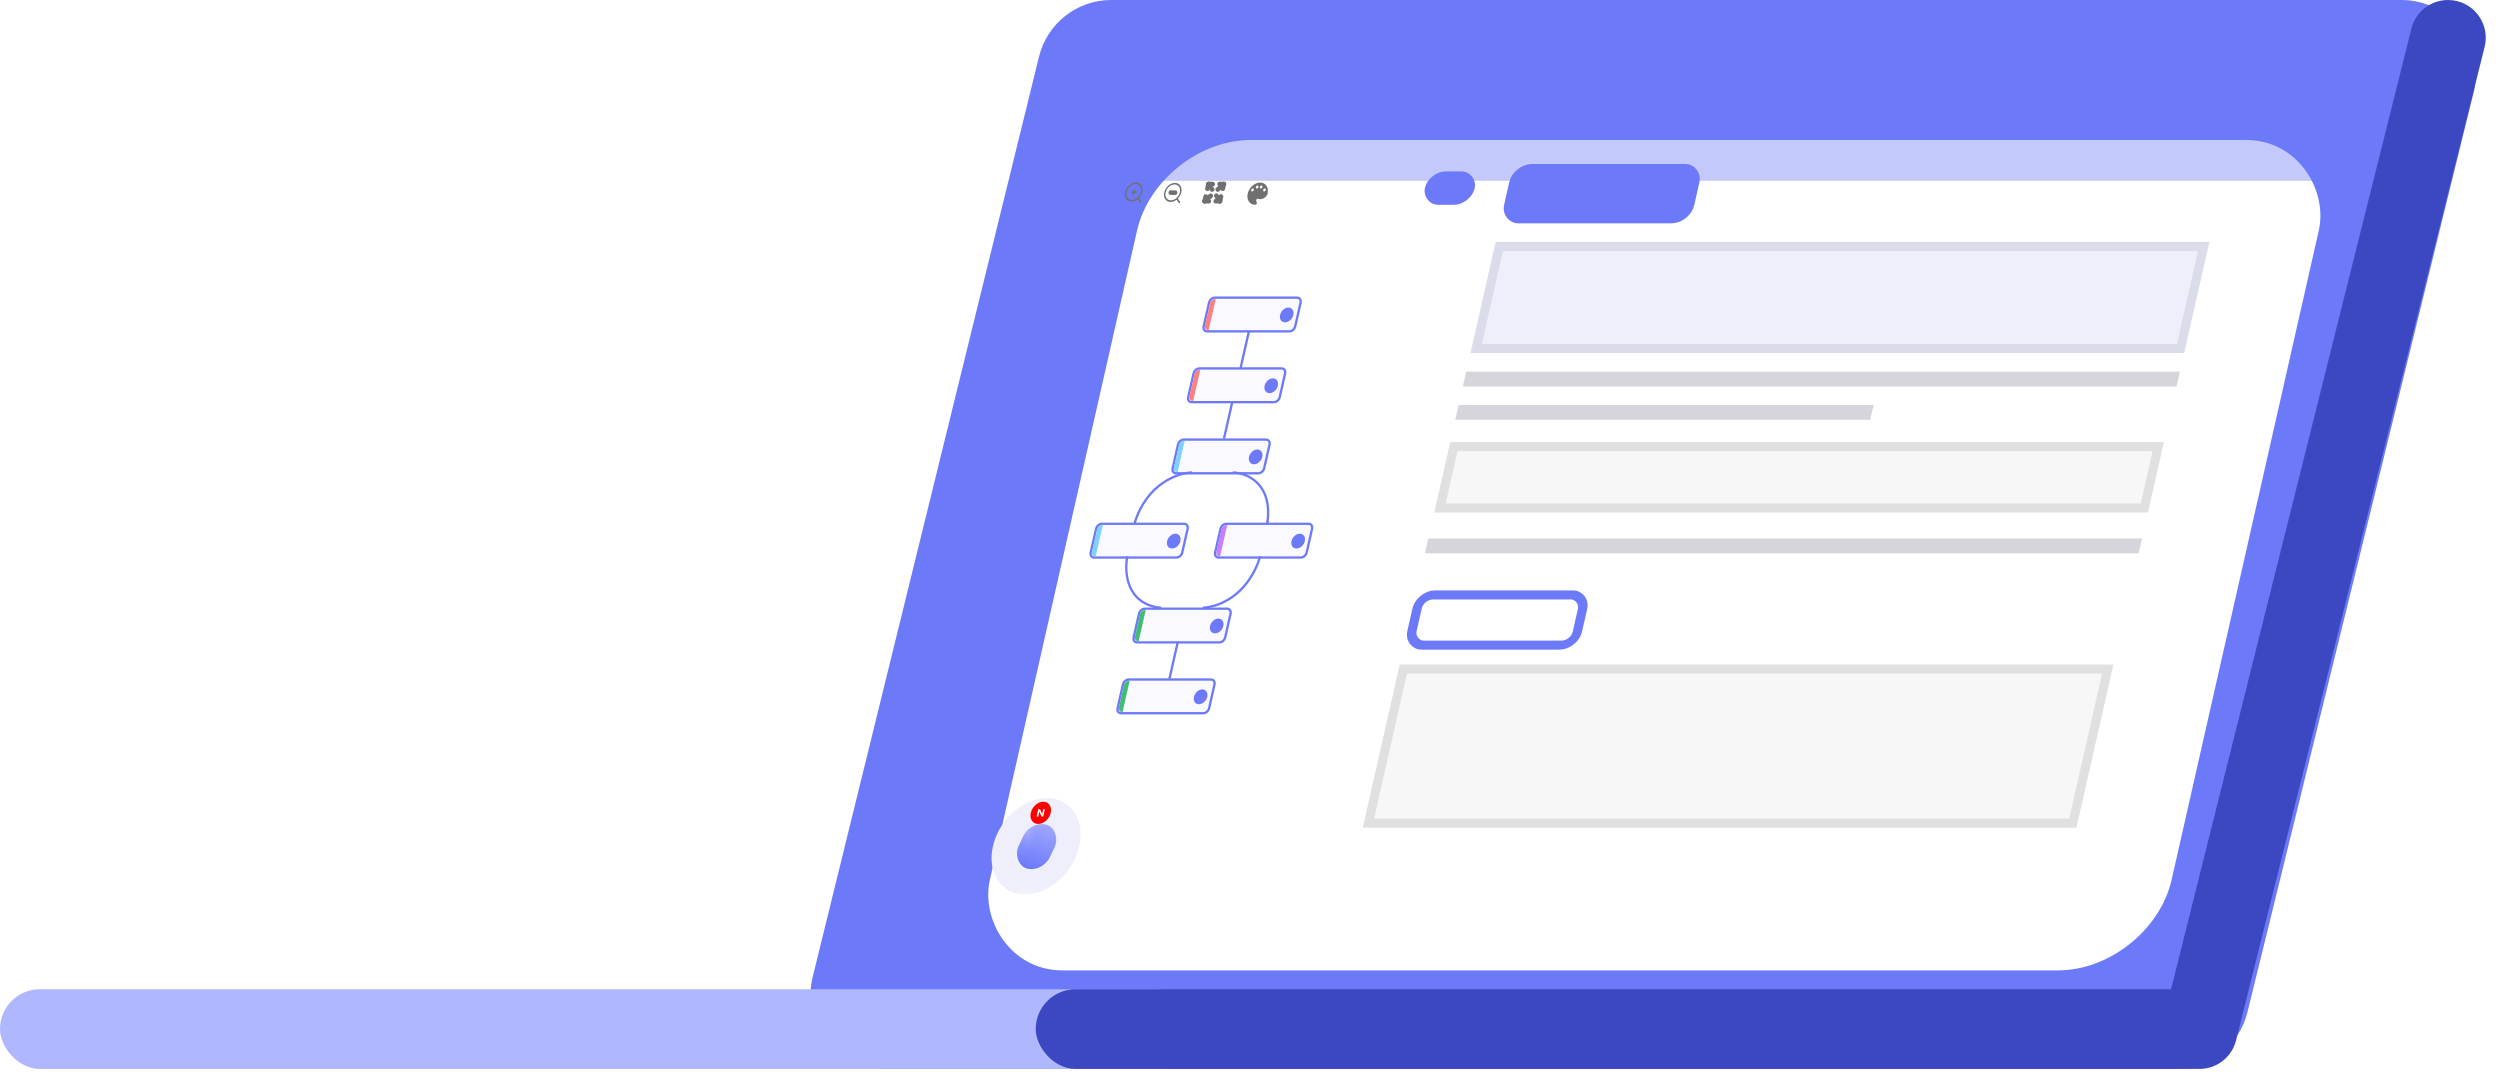 <svg width="269" height="116" viewBox="0 0 269 116" fill="none" xmlns="http://www.w3.org/2000/svg">
<path d="M111.8 6.09C112.679 2.514 115.886 0 119.568 0L258.403 0C263.595 0 267.411 4.869 266.172 9.91L241.821 108.926C240.942 112.502 237.735 115.016 234.053 115.016H95.218C90.026 115.016 86.209 110.147 87.449 105.105L111.8 6.09Z" fill="#6C79F9"/>
<path d="M259.468 3.075C259.92 1.268 261.544 0 263.407 0V0C266.049 0 267.987 2.483 267.346 5.046L240.601 111.941C240.149 113.748 238.525 115.016 236.662 115.016V115.016C234.02 115.016 232.082 112.533 232.723 109.97L259.468 3.075Z" fill="#3B48C2"/>
<rect y="106.443" width="128.589" height="8.573" rx="4.286" fill="#AFB7FF"/>
<rect x="111.444" y="106.443" width="128.589" height="8.573" rx="4.286" fill="#3B48C2"/>
<g filter="url(#filter0_b_432_524)">
<g filter="url(#filter1_d_432_524)">
<rect width="127.156" height="91.637" rx="10" transform="matrix(1 0 -0.221 0.975 119.553 10.066)" fill="white"/>
<path opacity="0.4" d="M118.557 14.455C119.107 12.031 121.567 10.066 124.053 10.066H242.209C244.694 10.066 246.263 12.031 245.713 14.455V14.455H118.557V14.455Z" fill="#6C79F9"/>
</g>
<path d="M234.559 39.987H157.765L157.403 41.583H234.197L234.559 39.987Z" fill="#D5D5DB"/>
<path d="M201.598 43.578H156.95L156.588 45.173H201.235L201.598 43.578Z" fill="#D5D5DB"/>
<path d="M230.483 57.94H153.69L153.327 59.535H230.121L230.483 57.94Z" fill="#D5D5DB"/>
<path d="M126.974 21.715L126.74 21.365C126.922 21.181 127.051 20.948 127.107 20.702C127.169 20.429 127.133 20.171 127.003 19.977C126.736 19.577 126.153 19.577 125.703 19.977C125.486 20.171 125.333 20.429 125.27 20.704C125.208 20.979 125.245 21.235 125.375 21.43C125.505 21.625 125.71 21.73 125.956 21.73C126.177 21.73 126.402 21.645 126.605 21.488L126.839 21.838C126.85 21.855 126.868 21.864 126.886 21.864C126.905 21.864 126.928 21.855 126.946 21.838C126.983 21.802 126.995 21.748 126.974 21.715ZM125.994 21.558C125.789 21.558 125.617 21.469 125.51 21.307C125.401 21.145 125.37 20.931 125.422 20.702C125.474 20.474 125.602 20.258 125.784 20.098C126.158 19.765 126.644 19.765 126.867 20.098C126.975 20.26 127.006 20.474 126.954 20.702C126.909 20.902 126.802 21.088 126.656 21.24C126.634 21.263 126.615 21.287 126.592 21.307C126.569 21.328 126.544 21.343 126.52 21.362C126.357 21.488 126.173 21.558 125.994 21.558Z" fill="#707070"/>
<path d="M126.435 20.727H125.976" stroke="#707070" stroke-width="0.5" stroke-linecap="round"/>
<path d="M122.776 21.671L122.54 21.317C122.936 20.914 123.059 20.311 122.806 19.932C122.538 19.532 121.956 19.532 121.506 19.932C121.057 20.332 120.909 20.982 121.176 21.384C121.305 21.577 121.512 21.684 121.758 21.684C121.978 21.684 122.204 21.599 122.406 21.442L122.64 21.792C122.652 21.809 122.67 21.818 122.688 21.818C122.706 21.818 122.73 21.809 122.747 21.792C122.787 21.758 122.799 21.705 122.776 21.671ZM121.798 21.514C121.593 21.514 121.421 21.425 121.314 21.262C121.091 20.93 121.215 20.386 121.588 20.053C121.776 19.886 121.991 19.804 122.186 19.804C122.382 19.804 122.559 19.888 122.671 20.053C122.88 20.366 122.781 20.861 122.46 21.196C122.439 21.218 122.419 21.242 122.396 21.262C122.373 21.283 122.349 21.298 122.324 21.317C122.16 21.444 121.977 21.514 121.798 21.514Z" fill="#707070"/>
<path d="M122.257 20.597H122.104L122.143 20.426C122.154 20.378 122.129 20.341 122.086 20.341C122.043 20.341 122.001 20.378 121.99 20.426L121.951 20.597H121.798C121.755 20.597 121.713 20.635 121.702 20.682C121.692 20.73 121.717 20.768 121.759 20.768H121.912L121.874 20.939C121.863 20.986 121.888 21.024 121.931 21.024C121.973 21.024 122.016 20.986 122.027 20.939L122.065 20.768H122.218C122.261 20.768 122.303 20.73 122.314 20.682C122.325 20.635 122.3 20.597 122.257 20.597Z" fill="#707070"/>
<path d="M130.486 19.807H130.262H130.037" stroke="#707070" stroke-width="0.5" stroke-linecap="round"/>
<path d="M129.923 20.308L129.98 20.058L130.037 19.807" stroke="#707070" stroke-width="0.5" stroke-linecap="round"/>
<path d="M130.428 20.392L130.238 20.108L130.037 19.807" stroke="#707070" stroke-width="0.5" stroke-linecap="round"/>
<path d="M129.734 21.144L129.677 21.395L129.62 21.646" stroke="#707070" stroke-width="0.5" stroke-linecap="round"/>
<path d="M130.069 21.646H129.844H129.62" stroke="#707070" stroke-width="0.5" stroke-linecap="round"/>
<path d="M130.277 21.061L129.939 21.361L129.62 21.646" stroke="#707070" stroke-width="0.5" stroke-linecap="round"/>
<path d="M130.817 21.646H131.042H131.266" stroke="#707070" stroke-width="0.5" stroke-linecap="round"/>
<path d="M131.38 21.144L131.323 21.395L131.266 21.646" stroke="#707070" stroke-width="0.5" stroke-linecap="round"/>
<path d="M130.875 21.061L131.076 21.361L131.266 21.646" stroke="#707070" stroke-width="0.5" stroke-linecap="round"/>
<path d="M131.57 20.308L131.627 20.058L131.684 19.807" stroke="#707070" stroke-width="0.5" stroke-linecap="round"/>
<path d="M131.235 19.807H131.46H131.684" stroke="#707070" stroke-width="0.5" stroke-linecap="round"/>
<path d="M131.027 20.392L131.365 20.091L131.684 19.807" stroke="#707070" stroke-width="0.5" stroke-linecap="round"/>
<path fill-rule="evenodd" clip-rule="evenodd" d="M136.396 20.837C136.317 21.184 135.804 21.555 135.412 21.396C135.216 21.316 135.09 21.555 135.201 21.715C135.303 21.875 135.199 22.034 135.053 22.034C134.461 22.034 134.103 21.498 134.253 20.837C134.403 20.177 135.004 19.641 135.596 19.641C136.188 19.641 136.546 20.177 136.396 20.837ZM135.416 20.119C135.396 20.207 135.316 20.279 135.237 20.279C135.158 20.279 135.11 20.207 135.131 20.119C135.151 20.031 135.231 19.96 135.31 19.96C135.389 19.96 135.436 20.031 135.416 20.119ZM134.736 20.598C134.815 20.598 134.895 20.527 134.915 20.438C134.935 20.35 134.887 20.279 134.809 20.279C134.73 20.279 134.649 20.35 134.629 20.438C134.609 20.527 134.657 20.598 134.736 20.598ZM135.845 20.119C135.825 20.207 135.744 20.279 135.665 20.279C135.587 20.279 135.539 20.207 135.559 20.119C135.579 20.031 135.659 19.96 135.738 19.96C135.817 19.96 135.865 20.031 135.845 20.119ZM136.022 20.598C136.101 20.598 136.181 20.527 136.201 20.438C136.221 20.35 136.173 20.279 136.094 20.279C136.015 20.279 135.935 20.35 135.915 20.438C135.895 20.527 135.943 20.598 136.022 20.598Z" fill="#707070"/>
<g filter="url(#filter2_d_432_524)">
<ellipse rx="4.643" ry="5.318" transform="matrix(1 0 -0.221 0.975 109.48 89.058)" fill="#EEEFFA"/>
<rect width="3.826" height="4.93" rx="1.913" transform="matrix(0.891 0.286 -0.443 0.95 108.929 86.205)" fill="url(#paint0_linear_432_524)"/>
<g filter="url(#filter3_i_432_524)">
<mask id="mask0_432_524" style="mask-type:alpha" maskUnits="userSpaceOnUse" x="107" y="90" width="4" height="2">
<path d="M107.498 90.496C107.569 90.344 107.742 90.258 107.885 90.304L110.537 91.155L110.28 91.706L107.628 90.855C107.485 90.809 107.427 90.648 107.498 90.496V90.496Z" fill="white"/>
</mask>
<g mask="url(#mask0_432_524)">
<rect width="3.826" height="4.495" rx="1.913" transform="matrix(0.891 0.286 -0.443 0.95 108.736 86.618)" fill="white"/>
</g>
</g>
<mask id="mask1_432_524" style="mask-type:alpha" maskUnits="userSpaceOnUse" x="106" y="86" width="4" height="6">
<rect width="0.559" height="4.93" transform="matrix(0.891 0.286 -0.443 0.95 108.928 86.205)" fill="url(#paint1_linear_432_524)"/>
</mask>
<g mask="url(#mask1_432_524)">
<rect width="3.826" height="4.93" rx="1.913" transform="matrix(0.891 0.286 -0.443 0.95 108.928 86.205)" fill="url(#paint2_linear_432_524)"/>
</g>
</g>
<ellipse rx="1.072" ry="1.227" transform="matrix(1 0 -0.221 0.975 111.985 87.461)" fill="#FF0000"/>
<path d="M112.433 87.062L112.252 87.86H112.071L111.84 87.326L111.718 87.86H111.538L111.719 87.062H111.9L112.131 87.598L112.253 87.062H112.433Z" fill="white"/>
<rect x="0.389" y="0.488" width="19.464" height="5.545" rx="1.5" transform="matrix(1 0 -0.221 0.975 162.946 17.659)" fill="#6C79F9"/>
<rect x="0.389" y="0.488" width="19.464" height="5.545" rx="1.5" transform="matrix(1 0 -0.221 0.975 162.946 17.659)" stroke="#6C79F9"/>
<rect x="0.389" y="0.488" width="17.812" height="5.545" rx="1.5" transform="matrix(1 0 -0.221 0.975 152.53 63.536)" stroke="#6C79F9"/>
<rect x="0.389" y="0.488" width="75.794" height="11.273" transform="matrix(1 0 -0.221 0.975 161.043 26.037)" fill="#EEEFFA" stroke="#DBDCEA"/>
<rect x="0.389" y="0.488" width="75.794" height="6.773" transform="matrix(1 0 -0.221 0.975 156.153 47.579)" fill="#F7F7F7" stroke="#E0E0E0"/>
<rect x="0.389" y="0.488" width="75.794" height="17" transform="matrix(1 0 -0.221 0.975 150.719 71.516)" fill="#F7F7F7" stroke="#E0E0E0"/>
<rect width="5.358" height="3.682" rx="1.841" transform="matrix(1 0 -0.221 0.975 153.727 18.444)" fill="#6C79F9"/>
<path d="M139.567 32.026H130.716C130.423 32.026 130.157 32.287 130.093 32.571L129.516 35.11C129.452 35.393 129.599 35.655 129.892 35.655H138.743C139.035 35.655 139.301 35.393 139.366 35.11L139.942 32.571C140.006 32.287 139.859 32.026 139.567 32.026Z" fill="#F9F9FF" stroke="#6C79F9" stroke-width="0.25"/>
<path d="M138.269 34.685C138.663 34.685 139.064 34.328 139.164 33.887C139.264 33.447 139.025 33.09 138.631 33.09C138.237 33.09 137.836 33.447 137.736 33.887C137.636 34.328 137.875 34.685 138.269 34.685Z" fill="#6C79F9"/>
<path d="M130.202 32.64C130.264 32.368 130.54 32.148 130.819 32.148V32.148L130.051 35.533V35.533C129.772 35.533 129.595 35.313 129.657 35.041L130.202 32.64Z" fill="#FF7E7E"/>
<path d="M137.901 39.643H129.05C128.757 39.643 128.491 39.905 128.427 40.188L127.851 42.728C127.786 43.011 127.933 43.273 128.226 43.273H137.077C137.369 43.273 137.635 43.011 137.7 42.728L138.276 40.188C138.341 39.905 138.193 39.643 137.901 39.643Z" fill="#F9F9FF" stroke="#6C79F9" stroke-width="0.25"/>
<path d="M136.604 42.303C136.998 42.303 137.399 41.946 137.499 41.505C137.599 41.065 137.36 40.708 136.966 40.708C136.572 40.708 136.171 41.065 136.071 41.505C135.971 41.946 136.21 42.303 136.604 42.303Z" fill="#6C79F9"/>
<path d="M128.536 40.258C128.598 39.986 128.874 39.765 129.153 39.765V39.765L128.385 43.151V43.151C128.106 43.151 127.93 42.93 127.991 42.658L128.536 40.258Z" fill="#FF7E7E"/>
<path d="M136.226 47.299H127.375C127.083 47.299 126.817 47.561 126.752 47.844L126.176 50.383C126.112 50.667 126.259 50.928 126.551 50.928H135.402C135.695 50.928 135.961 50.667 136.025 50.383L136.602 47.844C136.666 47.561 136.519 47.299 136.226 47.299Z" fill="#F9F9FF" stroke="#6C79F9" stroke-width="0.25"/>
<path d="M134.929 49.958C135.323 49.958 135.724 49.601 135.824 49.161C135.924 48.72 135.685 48.363 135.291 48.363C134.897 48.363 134.496 48.72 134.396 49.161C134.296 49.601 134.535 49.958 134.929 49.958Z" fill="#6C79F9"/>
<path d="M126.862 47.914C126.923 47.642 127.2 47.421 127.479 47.421V47.421L126.71 50.807V50.807C126.431 50.807 126.255 50.586 126.317 50.314L126.862 47.914Z" fill="#7ED2FF"/>
<path d="M127.412 56.361H118.561C118.268 56.361 118.002 56.622 117.938 56.906L117.361 59.445C117.297 59.728 117.444 59.99 117.737 59.99H126.588C126.88 59.99 127.146 59.728 127.211 59.445L127.787 56.906C127.851 56.622 127.704 56.361 127.412 56.361Z" fill="#F9F9FF" stroke="#6C79F9" stroke-width="0.25"/>
<path d="M126.114 59.02C126.509 59.02 126.909 58.663 127.009 58.222C127.109 57.782 126.871 57.425 126.476 57.425C126.082 57.425 125.681 57.782 125.581 58.222C125.481 58.663 125.72 59.02 126.114 59.02Z" fill="#6C79F9"/>
<path d="M118.047 56.975C118.109 56.703 118.385 56.482 118.664 56.482V56.482L117.896 59.868V59.868C117.617 59.868 117.44 59.648 117.502 59.376L118.047 56.975Z" fill="#7ED2FF"/>
<path d="M140.8 56.361H131.949C131.656 56.361 131.39 56.622 131.326 56.906L130.75 59.445C130.685 59.728 130.832 59.99 131.125 59.99H139.976C140.268 59.99 140.534 59.728 140.599 59.445L141.175 56.906C141.24 56.622 141.092 56.361 140.8 56.361Z" fill="#F9F9FF" stroke="#6C79F9" stroke-width="0.25"/>
<path d="M139.502 59.02C139.897 59.02 140.297 58.663 140.397 58.222C140.497 57.782 140.259 57.425 139.864 57.425C139.47 57.425 139.069 57.782 138.969 58.222C138.869 58.663 139.108 59.02 139.502 59.02Z" fill="#6C79F9"/>
<path d="M131.435 56.975C131.497 56.703 131.773 56.482 132.052 56.482V56.482L131.284 59.868V59.868C131.005 59.868 130.829 59.648 130.89 59.376L131.435 56.975Z" fill="#C87EFF"/>
<path d="M132.033 65.493H123.182C122.889 65.493 122.623 65.755 122.559 66.038L121.983 68.577C121.918 68.861 122.065 69.122 122.358 69.122H131.209C131.501 69.122 131.767 68.861 131.832 68.577L132.408 66.038C132.473 65.755 132.325 65.493 132.033 65.493Z" fill="#F9F9FF" stroke="#6C79F9" stroke-width="0.25"/>
<path d="M130.735 68.152C131.129 68.152 131.53 67.795 131.63 67.355C131.73 66.914 131.492 66.557 131.097 66.557C130.703 66.557 130.302 66.914 130.202 67.355C130.102 67.795 130.341 68.152 130.735 68.152Z" fill="#6C79F9"/>
<path d="M122.668 66.107C122.73 65.835 123.006 65.615 123.285 65.615V65.615L122.517 69.001V69.001C122.238 69.001 122.062 68.78 122.123 68.508L122.668 66.107Z" fill="#41BC70"/>
<path d="M130.302 73.115H121.451C121.159 73.115 120.893 73.377 120.828 73.66L120.252 76.2C120.188 76.483 120.335 76.745 120.627 76.745H129.478C129.771 76.745 130.037 76.483 130.101 76.2L130.678 73.66C130.742 73.377 130.595 73.115 130.302 73.115Z" fill="#F9F9FF" stroke="#6C79F9" stroke-width="0.25"/>
<path d="M129.004 75.775C129.399 75.775 129.8 75.418 129.9 74.978C130 74.537 129.761 74.18 129.367 74.18C128.972 74.18 128.572 74.537 128.472 74.978C128.372 75.418 128.61 75.775 129.004 75.775Z" fill="#6C79F9"/>
<path d="M120.938 73.73C120.999 73.458 121.276 73.237 121.555 73.237V73.237L120.786 76.623V76.623C120.507 76.623 120.331 76.403 120.393 76.13L120.938 73.73Z" fill="#41BC70"/>
<path d="M128.281 50.84C126.768 50.875 123.411 52.011 122.09 56.271" stroke="#6C79F9" stroke-width="0.25"/>
<path d="M122.058 56.412L122.166 56.252L122.295 56.06H121.98L122.058 56.412Z" fill="#6C79F9"/>
<path d="M121.305 59.869C120.955 61.55 121.186 65.011 124.911 65.406" stroke="#6C79F9" stroke-width="0.25"/>
<path d="M125.037 65.406L124.912 65.326L124.762 65.229L124.681 65.582L125.037 65.406Z" fill="#6C79F9"/>
<path d="M135.578 59.869C135.164 61.55 133.362 65.011 129.458 65.406" stroke="#6C79F9" stroke-width="0.25"/>
<path d="M129.332 65.406L129.494 65.326L129.688 65.229L129.607 65.582L129.332 65.406Z" fill="#6C79F9"/>
<path d="M132.639 50.84C134.136 50.875 136.977 52.011 136.363 56.271" stroke="#6C79F9" stroke-width="0.25"/>
<path d="M136.332 56.412L136.296 56.252L136.254 56.06L136.569 56.06L136.332 56.412Z" fill="#6C79F9"/>
<path d="M132.607 43.189L131.71 47.139" stroke="#6C79F9" stroke-width="0.25"/>
<path d="M131.678 47.28L131.764 47.152L131.868 46.998H131.616L131.678 47.28Z" fill="#6C79F9"/>
<path d="M126.739 69.038L125.842 72.988" stroke="#6C79F9" stroke-width="0.25"/>
<path d="M125.81 73.129L125.897 73.001L126 72.847H125.748L125.81 73.129Z" fill="#6C79F9"/>
<path d="M134.393 35.604L133.496 39.554" stroke="#6C79F9" stroke-width="0.25"/>
<path d="M133.464 39.695L133.55 39.567L133.654 39.413H133.401L133.464 39.695Z" fill="#6C79F9"/>
</g>
<defs>
<filter id="filter0_b_432_524" x="81.236" y="-9.934" width="184.587" height="129.363" filterUnits="userSpaceOnUse" color-interpolation-filters="sRGB">
<feFlood flood-opacity="0" result="BackgroundImageFix"/>
<feGaussianBlur in="BackgroundImage" stdDeviation="10"/>
<feComposite in2="SourceAlpha" operator="in" result="effect1_backgroundBlur_432_524"/>
<feBlend mode="normal" in="SourceGraphic" in2="effect1_backgroundBlur_432_524" result="shape"/>
</filter>
<filter id="filter1_d_432_524" x="96.236" y="5.066" width="164.587" height="109.363" filterUnits="userSpaceOnUse" color-interpolation-filters="sRGB">
<feFlood flood-opacity="0" result="BackgroundImageFix"/>
<feColorMatrix in="SourceAlpha" type="matrix" values="0 0 0 0 0 0 0 0 0 0 0 0 0 0 0 0 0 0 127 0" result="hardAlpha"/>
<feOffset dx="5" dy="5"/>
<feGaussianBlur stdDeviation="5"/>
<feColorMatrix type="matrix" values="0 0 0 0 0 0 0 0 0 0 0 0 0 0 0 0 0 0 0.102 0"/>
<feBlend mode="normal" in2="BackgroundImageFix" result="effect1_dropShadow_432_524"/>
<feBlend mode="normal" in="SourceGraphic" in2="effect1_dropShadow_432_524" result="shape"/>
</filter>
<filter id="filter2_d_432_524" x="104.689" y="83.872" width="13.583" height="14.373" filterUnits="userSpaceOnUse" color-interpolation-filters="sRGB">
<feFlood flood-opacity="0" result="BackgroundImageFix"/>
<feColorMatrix in="SourceAlpha" type="matrix" values="0 0 0 0 0 0 0 0 0 0 0 0 0 0 0 0 0 0 127 0" result="hardAlpha"/>
<feOffset dx="2" dy="2"/>
<feGaussianBlur stdDeviation="1"/>
<feComposite in2="hardAlpha" operator="out"/>
<feColorMatrix type="matrix" values="0 0 0 0 0 0 0 0 0 0 0 0 0 0 0 0 0 0 0.1 0"/>
<feBlend mode="normal" in2="BackgroundImageFix" result="effect1_dropShadow_432_524"/>
<feBlend mode="normal" in="SourceGraphic" in2="effect1_dropShadow_432_524" result="shape"/>
</filter>
<filter id="filter3_i_432_524" x="107.468" y="90.291" width="3.07" height="5.224" filterUnits="userSpaceOnUse" color-interpolation-filters="sRGB">
<feFlood flood-opacity="0" result="BackgroundImageFix"/>
<feBlend mode="normal" in="SourceGraphic" in2="BackgroundImageFix" result="shape"/>
<feColorMatrix in="SourceAlpha" type="matrix" values="0 0 0 0 0 0 0 0 0 0 0 0 0 0 0 0 0 0 127 0" result="hardAlpha"/>
<feOffset dy="4"/>
<feGaussianBlur stdDeviation="2"/>
<feComposite in2="hardAlpha" operator="arithmetic" k2="-1" k3="1"/>
<feColorMatrix type="matrix" values="0 0 0 0 0.467 0 0 0 0 0.492 0 0 0 0 0.738 0 0 0 0.4 0"/>
<feBlend mode="normal" in2="shape" result="effect1_innerShadow_432_524"/>
</filter>
<linearGradient id="paint0_linear_432_524" x1="1.913" y1="0" x2="1.913" y2="4.93" gradientUnits="userSpaceOnUse">
<stop stop-color="#9EA7FF"/>
<stop offset="1" stop-color="#6C79F9"/>
</linearGradient>
<linearGradient id="paint1_linear_432_524" x1="0.279" y1="0.879" x2="0.279" y2="4.93" gradientUnits="userSpaceOnUse">
<stop stop-color="#BCC2FF"/>
<stop offset="1" stop-color="#BCC2FF" stop-opacity="0"/>
</linearGradient>
<linearGradient id="paint2_linear_432_524" x1="1.913" y1="0.879" x2="1.913" y2="4.93" gradientUnits="userSpaceOnUse">
<stop stop-color="#BCC2FF"/>
<stop offset="1" stop-color="#BCC2FF" stop-opacity="0"/>
</linearGradient>
</defs>
</svg>
